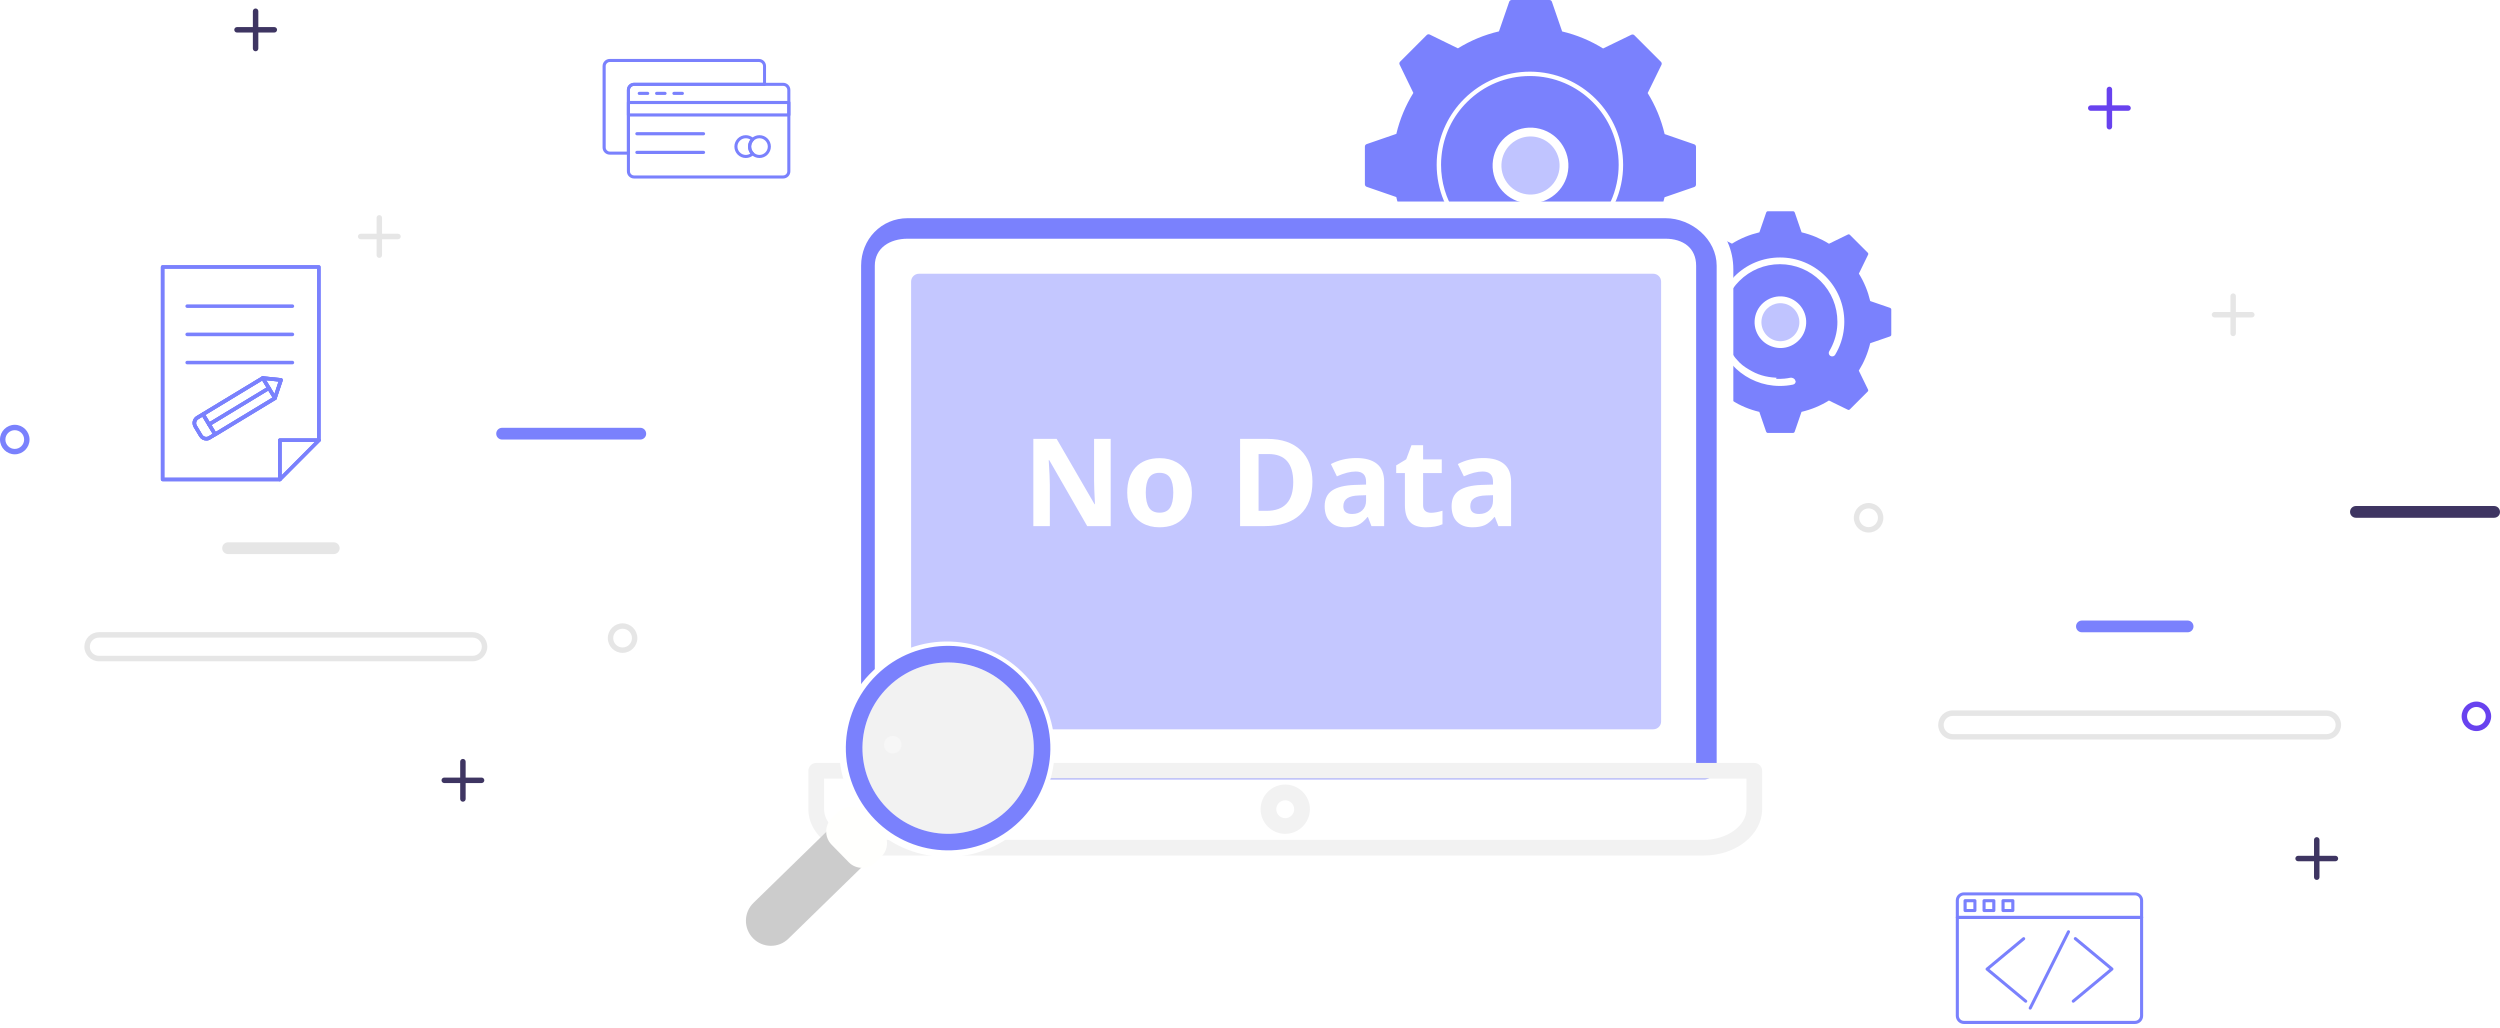 <svg width="450" height="185" viewBox="0 0 450 185" fill="none" xmlns="http://www.w3.org/2000/svg">
<path d="M306.601 140.274H156.411C155.638 140.274 155 139.643 155 138.852V47.943C155 43.157 158.853 39.274 163.589 39.274H299.411C304.147 39.274 308 43.157 308 47.943V138.852C308.012 139.643 307.386 140.274 306.601 140.274Z" fill="#F2F2F2"/>
<path d="M270.417 28.515C270.761 27.161 271.611 26.016 272.817 25.303C273.789 24.724 274.909 24.478 276.016 24.589C276.275 24.613 276.521 24.663 276.779 24.724C279.573 25.438 281.271 28.281 280.57 31.075C279.856 33.868 277.013 35.566 274.22 34.865C271.401 34.163 269.703 31.308 270.417 28.515Z" fill="#C0C4FF"/>
<path d="M245.68 26.386V33.179C245.68 33.376 245.803 33.548 245.987 33.622L251.329 35.468C251.944 38.114 252.99 40.6 254.381 42.852L251.895 47.935C251.808 48.107 251.845 48.329 251.981 48.464L256.78 53.264C256.916 53.399 257.137 53.436 257.31 53.35L262.405 50.876C264.644 52.267 267.13 53.313 269.776 53.941L271.622 59.294C271.684 59.479 271.869 59.602 272.065 59.602H278.859C279.056 59.602 279.228 59.479 279.302 59.294L281.148 53.953C283.794 53.337 286.28 52.291 288.532 50.901L293.615 53.387C293.787 53.473 294.008 53.436 294.144 53.301L298.943 48.501C299.079 48.366 299.116 48.144 299.03 47.972L296.556 42.877C297.947 40.637 298.993 38.151 299.62 35.505L304.974 33.659C305.158 33.597 305.281 33.413 305.281 33.216V26.423C305.281 26.226 305.158 26.053 304.974 25.98L299.633 24.134C299.017 21.488 297.971 19.002 296.581 16.75L299.066 11.667C299.153 11.495 299.116 11.273 298.98 11.138L294.181 6.338C294.045 6.203 293.824 6.166 293.652 6.252L288.557 8.726C286.317 7.335 283.831 6.289 281.185 5.661L279.339 0.308C279.277 0.123 279.093 0 278.896 0H272.102C271.905 0 271.733 0.123 271.659 0.308L269.813 5.649C267.167 6.264 264.681 7.31 262.429 8.701L257.347 6.215C257.174 6.129 256.953 6.166 256.817 6.301L252.018 11.101C251.882 11.236 251.845 11.458 251.932 11.63L254.405 16.725C253.015 18.965 251.968 21.451 251.341 24.097L245.987 25.943C245.803 26.004 245.68 26.189 245.68 26.386ZM263.537 17.808C266.712 14.645 270.921 12.898 275.401 12.898C284.655 12.91 292.175 20.442 292.162 29.684C292.162 30.25 292.138 30.828 292.076 31.382C291.83 33.831 291.042 36.182 289.775 38.299C289.664 38.483 289.418 38.545 289.233 38.434C289.098 38.348 289.024 38.2 289.036 38.053C289.036 37.991 289.061 37.942 289.086 37.892C290.292 35.886 291.03 33.634 291.276 31.308C291.326 30.767 291.362 30.225 291.362 29.684C291.375 20.872 284.212 13.697 275.388 13.685C271.118 13.685 267.106 15.347 264.078 18.362C261.445 20.983 259.845 24.367 259.476 28.023C259.414 28.564 259.389 29.118 259.389 29.659C259.389 32.81 260.3 35.751 261.875 38.225C264.706 42.68 269.69 45.646 275.364 45.646C276.508 45.646 277.64 45.523 278.748 45.289C278.957 45.24 279.179 45.375 279.216 45.597C279.228 45.633 279.228 45.683 279.228 45.72C279.216 45.892 279.093 46.027 278.92 46.064C278.859 46.077 278.785 46.089 278.723 46.101C278.686 46.114 278.65 46.114 278.625 46.126C278.613 46.126 278.6 46.126 278.588 46.138C277.714 46.31 276.816 46.409 275.917 46.433C275.733 46.433 275.548 46.446 275.376 46.446C274.798 46.446 274.219 46.421 273.653 46.36C269.826 45.966 266.269 44.292 263.512 41.523C260.349 38.348 258.602 34.139 258.602 29.659C258.602 29.081 258.626 28.503 258.688 27.936C259.094 24.121 260.78 20.565 263.537 17.808ZM274.798 36.588C274.465 36.551 274.145 36.502 273.813 36.416C270.17 35.493 267.955 31.776 268.878 28.121C269.321 26.349 270.429 24.872 272.004 23.937C273.567 23.001 275.401 22.731 277.173 23.186C280.816 24.109 283.031 27.826 282.108 31.481C281.259 34.791 278.108 36.92 274.798 36.588Z" fill="#7A81FD"/>
<path d="M300.531 55.7V60.242C300.531 60.377 300.617 60.488 300.74 60.537L304.322 61.768C304.74 63.54 305.429 65.201 306.365 66.703L304.703 70.112C304.642 70.235 304.666 70.37 304.765 70.469L307.977 73.681C308.075 73.779 308.211 73.804 308.334 73.742L311.743 72.081C313.244 73.016 314.906 73.718 316.678 74.136L317.908 77.717C317.958 77.84 318.068 77.926 318.204 77.926H322.745C322.88 77.926 322.991 77.84 323.04 77.717L324.271 74.136C326.043 73.718 327.705 73.028 329.206 72.093L332.615 73.754C332.738 73.816 332.873 73.791 332.972 73.693L336.184 70.481C336.282 70.382 336.307 70.247 336.246 70.124L334.584 66.715C335.519 65.213 336.221 63.552 336.639 61.78L340.221 60.549C340.344 60.5 340.43 60.389 340.43 60.254V55.713C340.43 55.577 340.344 55.467 340.221 55.417L336.639 54.187C336.221 52.414 335.532 50.753 334.596 49.252L336.258 45.843C336.319 45.72 336.295 45.584 336.196 45.486L332.984 42.274C332.886 42.175 332.75 42.151 332.627 42.212L329.218 43.873C327.717 42.938 326.056 42.237 324.283 41.818L323.053 38.237C323.003 38.114 322.893 38.028 322.757 38.028H318.216C318.081 38.028 317.97 38.114 317.921 38.237L316.69 41.818C314.918 42.237 313.256 42.926 311.755 43.861L308.346 42.2C308.223 42.138 308.088 42.163 307.989 42.261L304.777 45.473C304.679 45.572 304.654 45.707 304.716 45.83L306.377 49.239C305.442 50.741 304.74 52.402 304.322 54.174L300.74 55.405C300.605 55.454 300.531 55.577 300.531 55.7ZM312.223 49.732C314.413 47.541 317.318 46.347 320.407 46.347C323.496 46.347 326.4 47.553 328.591 49.744C330.781 51.934 331.975 54.839 331.975 57.928C331.975 58.322 331.95 58.715 331.914 59.097C331.741 60.783 331.2 62.408 330.326 63.86C330.154 64.155 329.772 64.241 329.477 64.069C329.268 63.946 329.157 63.712 329.181 63.478C329.194 63.392 329.218 63.306 329.268 63.22C330.043 61.915 330.535 60.463 330.683 58.962C330.72 58.617 330.732 58.26 330.732 57.916C330.732 55.147 329.661 52.55 327.705 50.593C325.748 48.636 323.151 47.566 320.394 47.553C317.625 47.553 315.029 48.624 313.072 50.581C311.374 52.279 310.327 54.47 310.094 56.833C310.057 57.19 310.044 57.534 310.044 57.891C310.044 60.66 311.115 63.257 313.072 65.213C313.084 65.226 313.109 65.25 313.121 65.263L313.133 65.275C313.81 65.94 314.561 66.383 315.361 66.826C316.85 67.65 318.511 67.995 320.259 67.995C320.296 67.995 319.742 67.995 319.742 67.995V68.204C320.973 68.204 321.539 68.142 322.253 67.995C322.585 67.921 323.065 68.142 323.139 68.475C323.151 68.536 323.237 68.61 323.225 68.672C323.2 68.93 323.053 69.152 322.782 69.213C322.745 69.225 322.733 69.225 322.696 69.238C321.92 69.398 321.145 69.472 320.357 69.472C319.964 69.472 319.57 69.447 319.188 69.41C313.355 68.819 308.789 63.872 308.801 57.891C308.801 57.497 308.826 57.091 308.863 56.697C309.158 54.076 310.327 51.627 312.223 49.732ZM322.856 61.989C321.994 62.506 320.997 62.727 320.013 62.617C319.791 62.592 319.558 62.555 319.336 62.494C318.13 62.186 317.121 61.435 316.481 60.365C315.841 59.294 315.669 58.051 315.964 56.845C316.592 54.359 319.127 52.858 321.613 53.485C324.099 54.113 325.612 56.648 324.973 59.134C324.677 60.34 323.914 61.349 322.856 61.989Z" fill="#7A81FD"/>
<path d="M317.54 59.737C317.072 58.949 316.937 58.039 317.159 57.153C317.577 55.491 319.165 54.42 320.814 54.593C320.974 54.605 321.146 54.642 321.306 54.679C323.127 55.147 324.247 57.005 323.78 58.839C323.558 59.725 323.004 60.463 322.217 60.931C321.429 61.398 320.518 61.534 319.632 61.312C318.746 61.078 317.995 60.525 317.54 59.737Z" fill="#C0C4FF"/>
<path d="M156.063 144.274C152.958 144.274 150 141.807 150 138.702V48.485C150 41.416 156.185 36.274 163.255 36.274H299.114C306.183 36.274 312 41.416 312 48.485V138.702C312 141.807 309.398 144.274 306.293 144.274H156.063Z" fill="white"/>
<path d="M140.973 32.133H114.132C113.418 32.133 112.84 31.554 112.84 30.841V16.195C112.84 15.482 113.418 14.903 114.132 14.903H140.973C141.687 14.903 142.265 15.482 142.265 16.195V30.841C142.265 31.554 141.687 32.133 140.973 32.133ZM114.132 15.457C113.726 15.457 113.394 15.789 113.394 16.195V30.841C113.394 31.247 113.726 31.579 114.132 31.579H140.973C141.379 31.579 141.712 31.247 141.712 30.841V16.195C141.712 15.789 141.379 15.457 140.973 15.457H114.132Z" fill="#7A81FD"/>
<path d="M141.995 20.971H113.123C112.975 20.971 112.84 20.848 112.84 20.688V18.448C112.84 18.3 112.963 18.165 113.123 18.165H141.995C142.142 18.165 142.278 18.288 142.278 18.448V20.688C142.265 20.848 142.142 20.971 141.995 20.971ZM113.394 20.417H141.712V18.731H113.394V20.417Z" fill="#7A81FD"/>
<path d="M134.243 28.441C133.111 28.441 132.188 27.517 132.188 26.385C132.188 25.253 133.111 24.33 134.243 24.33C134.784 24.33 135.289 24.539 135.67 24.909C135.72 24.958 135.756 25.032 135.756 25.105C135.756 25.179 135.72 25.253 135.67 25.302C135.375 25.585 135.215 25.979 135.215 26.385C135.215 26.804 135.375 27.185 135.683 27.468C135.732 27.517 135.769 27.591 135.769 27.665C135.769 27.739 135.732 27.813 135.683 27.862C135.277 28.244 134.772 28.441 134.243 28.441ZM134.243 24.884C133.418 24.884 132.741 25.561 132.741 26.385C132.741 27.21 133.418 27.887 134.243 27.887C134.538 27.887 134.833 27.801 135.067 27.641C134.797 27.284 134.649 26.853 134.649 26.385C134.649 25.93 134.797 25.487 135.08 25.13C134.833 24.97 134.538 24.884 134.243 24.884Z" fill="#7A81FD"/>
<path d="M136.704 28.441C135.571 28.441 134.648 27.517 134.648 26.385C134.648 25.253 135.571 24.33 136.704 24.33C137.836 24.33 138.759 25.253 138.759 26.385C138.759 27.517 137.836 28.441 136.704 28.441ZM136.704 24.884C135.879 24.884 135.202 25.561 135.202 26.385C135.202 27.21 135.879 27.887 136.704 27.887C137.528 27.887 138.205 27.21 138.205 26.385C138.205 25.561 137.528 24.884 136.704 24.884Z" fill="#7A81FD"/>
<path d="M126.638 24.355H114.639C114.491 24.355 114.355 24.232 114.355 24.072C114.355 23.912 114.479 23.789 114.639 23.789H126.638C126.785 23.789 126.921 23.912 126.921 24.072C126.921 24.232 126.798 24.355 126.638 24.355Z" fill="#7A81FD"/>
<path d="M126.638 27.715H114.639C114.491 27.715 114.355 27.591 114.355 27.431C114.355 27.284 114.479 27.148 114.639 27.148H126.638C126.785 27.148 126.921 27.271 126.921 27.431C126.921 27.579 126.798 27.715 126.638 27.715Z" fill="#7A81FD"/>
<path d="M116.582 17.094H115.068C114.921 17.094 114.785 16.971 114.785 16.811C114.785 16.663 114.908 16.528 115.068 16.528H116.582C116.73 16.528 116.865 16.651 116.865 16.811C116.865 16.971 116.742 17.094 116.582 17.094Z" fill="#7A81FD"/>
<path d="M119.707 17.094H118.193C118.046 17.094 117.91 16.971 117.91 16.811C117.91 16.663 118.033 16.528 118.193 16.528H119.707C119.855 16.528 119.99 16.651 119.99 16.811C119.978 16.971 119.855 17.094 119.707 17.094Z" fill="#7A81FD"/>
<path d="M122.824 17.094H121.31C121.163 17.094 121.027 16.971 121.027 16.811C121.027 16.663 121.15 16.528 121.31 16.528H122.824C122.972 16.528 123.107 16.651 123.107 16.811C123.107 16.971 122.984 17.094 122.824 17.094Z" fill="#7A81FD"/>
<path d="M113.113 27.837H109.753C109.039 27.837 108.461 27.259 108.461 26.545V11.9C108.461 11.186 109.039 10.608 109.753 10.608H136.594C137.308 10.608 137.886 11.186 137.886 11.9V15.174C137.886 15.321 137.763 15.457 137.603 15.457H114.122C113.716 15.457 113.384 15.789 113.384 16.195V27.554C113.396 27.714 113.273 27.837 113.113 27.837ZM109.765 11.162C109.359 11.162 109.027 11.494 109.027 11.9V26.545C109.027 26.951 109.359 27.284 109.765 27.284H112.842V16.195C112.842 15.481 113.421 14.903 114.134 14.903H137.345V11.9C137.345 11.494 137.013 11.162 136.607 11.162H109.765Z" fill="#7A81FD"/>
<path d="M2.658 81.778C1.194 81.778 0 80.585 0 79.12C0 77.656 1.194 76.462 2.658 76.462C4.123 76.462 5.317 77.656 5.317 79.12C5.317 80.585 4.123 81.778 2.658 81.778ZM2.658 77.434C1.735 77.434 0.972 78.185 0.972 79.12C0.972 80.043 1.723 80.806 2.658 80.806C3.581 80.806 4.344 80.055 4.344 79.12C4.344 78.185 3.594 77.434 2.658 77.434Z" fill="#7A81FD"/>
<path d="M112.065 117.517C110.6 117.517 109.406 116.323 109.406 114.859C109.406 113.394 110.6 112.2 112.065 112.2C113.529 112.2 114.723 113.394 114.723 114.859C114.723 116.323 113.529 117.517 112.065 117.517ZM112.065 113.173C111.142 113.173 110.378 113.923 110.378 114.859C110.378 115.782 111.129 116.545 112.065 116.545C112.988 116.545 113.751 115.794 113.751 114.859C113.751 113.923 113 113.173 112.065 113.173Z" fill="#E6E6E6"/>
<path d="M83.324 144.309C83.053 144.309 82.832 144.087 82.832 143.817V137.097C82.832 136.826 83.053 136.605 83.324 136.605C83.595 136.605 83.817 136.826 83.817 137.097V143.817C83.817 144.087 83.595 144.309 83.324 144.309Z" fill="#3E3562"/>
<path d="M86.684 140.949H79.965C79.694 140.949 79.473 140.727 79.473 140.457C79.473 140.186 79.694 139.964 79.965 139.964H86.684C86.955 139.964 87.177 140.186 87.177 140.457C87.177 140.727 86.955 140.949 86.684 140.949Z" fill="#3E3562"/>
<path d="M68.277 46.421C68.007 46.421 67.785 46.2 67.785 45.929V39.209C67.785 38.939 68.007 38.717 68.277 38.717C68.548 38.717 68.77 38.939 68.77 39.209V45.929C68.77 46.212 68.548 46.421 68.277 46.421Z" fill="#E6E6E6"/>
<path d="M71.638 43.062H64.918C64.647 43.062 64.426 42.84 64.426 42.569C64.426 42.299 64.647 42.077 64.918 42.077H71.638C71.908 42.077 72.13 42.299 72.13 42.569C72.13 42.84 71.908 43.062 71.638 43.062Z" fill="#E6E6E6"/>
<path d="M46.008 9.23C45.737 9.23 45.516 9.008 45.516 8.738V2.018C45.516 1.747 45.737 1.526 46.008 1.526C46.279 1.526 46.5 1.747 46.5 2.018V8.738C46.5 9.008 46.279 9.23 46.008 9.23Z" fill="#3E3562"/>
<path d="M49.38 5.858H42.66C42.389 5.858 42.168 5.637 42.168 5.366C42.168 5.095 42.389 4.874 42.66 4.874H49.38C49.651 4.874 49.872 5.095 49.872 5.366C49.86 5.649 49.638 5.858 49.38 5.858Z" fill="#3E3562"/>
<path d="M85.09 119.031H17.809C16.369 119.031 15.188 117.862 15.188 116.409C15.188 114.957 16.357 113.788 17.809 113.788H85.09C86.53 113.788 87.711 114.957 87.711 116.409C87.711 117.862 86.53 119.031 85.09 119.031ZM17.809 114.773C16.898 114.773 16.172 115.511 16.172 116.409C16.172 117.32 16.91 118.046 17.809 118.046H85.09C86.001 118.046 86.727 117.308 86.727 116.409C86.727 115.499 85.988 114.773 85.09 114.773H17.809Z" fill="#E6E6E6"/>
<path d="M115.251 79.12H90.379C89.788 79.12 89.32 78.64 89.32 78.062C89.32 77.471 89.8 77.003 90.379 77.003H115.251C115.841 77.003 116.309 77.483 116.309 78.062C116.321 78.64 115.841 79.12 115.251 79.12Z" fill="#7A81FD"/>
<path d="M60.081 99.734H41.054C40.464 99.734 39.996 99.254 39.996 98.676C39.996 98.085 40.476 97.617 41.054 97.617H60.081C60.671 97.617 61.139 98.097 61.139 98.676C61.139 99.254 60.671 99.734 60.081 99.734Z" fill="#E6E6E6"/>
<path d="M50.379 86.626C50.207 86.626 50.047 86.478 50.047 86.306V79.242C50.047 79.07 50.195 78.922 50.367 78.922H57.394C57.492 78.922 57.579 78.959 57.64 79.033C57.751 79.156 57.751 79.353 57.628 79.476L50.601 86.528C50.539 86.589 50.465 86.626 50.379 86.626ZM50.687 79.562V85.543L56.643 79.562H50.687Z" fill="#7A81FD"/>
<path d="M50.367 86.626H29.273C29.101 86.626 28.953 86.478 28.953 86.306V48.057C28.953 47.885 29.101 47.737 29.273 47.737H57.394C57.566 47.737 57.714 47.885 57.714 48.057V79.242C57.714 79.415 57.566 79.562 57.394 79.562H50.687V86.306C50.687 86.491 50.539 86.626 50.367 86.626ZM29.593 85.986H50.047V79.242C50.047 79.07 50.195 78.922 50.367 78.922H57.074V48.377H29.593V85.986ZM37.137 79.291C36.645 79.291 36.165 79.045 35.882 78.59L34.873 76.904C34.676 76.572 34.614 76.178 34.7 75.796C34.799 75.415 35.033 75.095 35.365 74.898L47.13 67.772C47.192 67.735 47.266 67.723 47.327 67.723L50.613 68.068C50.712 68.08 50.798 68.129 50.847 68.215C50.896 68.301 50.908 68.4 50.884 68.486L49.788 71.76C49.764 71.834 49.715 71.895 49.653 71.932L38.897 78.454C38.885 78.467 38.872 78.467 38.86 78.467L37.888 79.058C37.654 79.23 37.396 79.291 37.137 79.291ZM47.376 68.388L35.697 75.452C35.513 75.562 35.377 75.747 35.328 75.956C35.279 76.165 35.303 76.387 35.414 76.572L36.423 78.258C36.657 78.639 37.162 78.762 37.543 78.528L38.54 77.913C38.552 77.901 38.565 77.901 38.577 77.888L49.21 71.452L50.133 68.671L47.376 68.388Z" fill="#7A81FD"/>
<path d="M49.492 71.993C49.381 71.993 49.283 71.932 49.221 71.833L47.031 68.215C46.969 68.117 46.969 67.981 47.031 67.883C47.092 67.784 47.215 67.723 47.338 67.735L50.624 68.08C50.722 68.092 50.809 68.141 50.858 68.227C50.907 68.313 50.919 68.412 50.895 68.498L49.8 71.772C49.763 71.895 49.652 71.969 49.529 71.993C49.517 71.993 49.504 71.993 49.492 71.993ZM47.904 68.449L49.406 70.922L50.156 68.683L47.904 68.449Z" fill="#7A81FD"/>
<path d="M38.737 78.516C38.626 78.516 38.516 78.454 38.454 78.368L37.359 76.559C37.297 76.461 37.297 76.338 37.359 76.239C37.396 76.178 37.445 76.129 37.506 76.104L48.238 69.606C48.312 69.557 48.398 69.544 48.484 69.569C48.57 69.594 48.632 69.643 48.681 69.717L49.776 71.526C49.862 71.673 49.813 71.87 49.665 71.969L38.909 78.491C38.848 78.504 38.786 78.516 38.737 78.516ZM38.072 76.498L38.836 77.753L49.05 71.563L48.287 70.295L38.072 76.498Z" fill="#7A81FD"/>
<path d="M37.629 76.707C37.519 76.707 37.408 76.645 37.346 76.547L36.263 74.75C36.227 74.689 36.202 74.615 36.214 74.529C36.226 74.43 36.276 74.344 36.362 74.295L47.13 67.772C47.278 67.674 47.475 67.723 47.573 67.883L48.669 69.692C48.718 69.766 48.73 69.852 48.706 69.938C48.681 70.025 48.632 70.086 48.558 70.135L37.789 76.658C37.752 76.695 37.691 76.707 37.629 76.707ZM36.977 74.689L37.74 75.956L47.955 69.766L47.192 68.499L36.977 74.689Z" fill="#7A81FD"/>
<path d="M37.139 79.291C36.647 79.291 36.167 79.045 35.883 78.59L34.874 76.904C34.678 76.571 34.616 76.177 34.702 75.796C34.8 75.415 35.034 75.094 35.367 74.898L36.364 74.295C36.486 74.221 36.659 74.233 36.757 74.344C36.77 74.356 36.794 74.381 36.806 74.405L38.997 78.011C39.083 78.159 39.046 78.356 38.899 78.454L37.889 79.07C37.656 79.23 37.397 79.291 37.139 79.291ZM36.425 75.021L35.699 75.464C35.514 75.575 35.379 75.759 35.33 75.968C35.281 76.177 35.305 76.399 35.416 76.584L36.425 78.27C36.659 78.651 37.163 78.774 37.545 78.54L38.271 78.097L37.422 76.694L36.425 75.021Z" fill="#7A81FD"/>
<path d="M50.367 86.626H29.273C29.101 86.626 28.953 86.478 28.953 86.306V48.057C28.953 47.885 29.101 47.737 29.273 47.737H57.394C57.566 47.737 57.714 47.885 57.714 48.057V79.242C57.714 79.415 57.566 79.562 57.394 79.562H50.687V86.306C50.687 86.491 50.539 86.626 50.367 86.626ZM29.593 85.986H50.047V79.242C50.047 79.07 50.195 78.922 50.367 78.922H57.074V48.377H29.593V85.986Z" fill="#7A81FD"/>
<path d="M50.38 86.627C50.294 86.627 50.22 86.59 50.159 86.528C50.036 86.405 50.036 86.196 50.159 86.073L57.186 79.021C57.309 78.898 57.518 78.898 57.641 79.021C57.764 79.144 57.764 79.353 57.641 79.476L50.614 86.528C50.54 86.602 50.454 86.627 50.38 86.627Z" fill="#7A81FD"/>
<path d="M52.631 55.428H33.691C33.519 55.428 33.371 55.281 33.371 55.109C33.371 54.936 33.519 54.789 33.691 54.789H52.631C52.803 54.789 52.951 54.936 52.951 55.109C52.951 55.281 52.816 55.428 52.631 55.428Z" fill="#7A81FD"/>
<path d="M52.631 60.511H33.691C33.519 60.511 33.371 60.363 33.371 60.191C33.371 60.019 33.519 59.871 33.691 59.871H52.631C52.803 59.871 52.951 60.019 52.951 60.191C52.951 60.363 52.816 60.511 52.631 60.511Z" fill="#7A81FD"/>
<path d="M52.631 65.582H33.691C33.519 65.582 33.371 65.434 33.371 65.262C33.371 65.09 33.519 64.942 33.691 64.942H52.631C52.803 64.942 52.951 65.09 52.951 65.262C52.951 65.434 52.816 65.582 52.631 65.582Z" fill="#7A81FD"/>
<path d="M37.139 79.291C36.647 79.291 36.167 79.045 35.883 78.59L34.874 76.904C34.678 76.572 34.616 76.178 34.702 75.796C34.8 75.415 35.034 75.095 35.367 74.898L47.132 67.772C47.193 67.736 47.267 67.723 47.329 67.723L50.615 68.068C50.713 68.08 50.799 68.129 50.849 68.215C50.898 68.302 50.91 68.4 50.886 68.486L49.79 71.76C49.766 71.834 49.716 71.895 49.655 71.932L38.899 78.455C38.886 78.467 38.874 78.467 38.862 78.467L37.889 79.058C37.656 79.23 37.397 79.291 37.139 79.291ZM47.378 68.388L35.699 75.452C35.514 75.563 35.379 75.747 35.33 75.956C35.281 76.166 35.305 76.387 35.416 76.572L36.425 78.258C36.659 78.639 37.163 78.762 37.545 78.528L38.542 77.913C38.554 77.901 38.566 77.901 38.579 77.888L49.212 71.452L50.135 68.671L47.378 68.388Z" fill="#7A81FD"/>
<path d="M38.739 78.516C38.653 78.516 38.591 78.492 38.529 78.442C38.505 78.418 38.48 78.393 38.456 78.368L36.265 74.75C36.179 74.603 36.228 74.406 36.376 74.307C36.523 74.221 36.72 74.27 36.819 74.418L38.985 77.999C39.034 78.049 39.059 78.122 39.059 78.196C39.059 78.368 38.911 78.516 38.739 78.516Z" fill="#7A81FD"/>
<path d="M49.491 71.993C49.38 71.993 49.282 71.944 49.22 71.834L47.03 68.215C46.944 68.068 46.98 67.871 47.14 67.772C47.288 67.686 47.485 67.723 47.583 67.883L49.774 71.501C49.86 71.649 49.811 71.846 49.663 71.944C49.602 71.981 49.553 71.993 49.491 71.993Z" fill="#7A81FD"/>
<path d="M37.629 76.707C37.518 76.707 37.419 76.658 37.358 76.547C37.272 76.399 37.309 76.203 37.468 76.104L48.237 69.581C48.385 69.483 48.581 69.532 48.68 69.692C48.766 69.84 48.729 70.037 48.569 70.135L37.801 76.658C37.752 76.695 37.69 76.707 37.629 76.707Z" fill="#7A81FD"/>
<path d="M336.346 95.858C334.881 95.858 333.688 94.664 333.688 93.2C333.688 91.735 334.881 90.541 336.346 90.541C337.81 90.541 339.004 91.735 339.004 93.2C339.004 94.664 337.81 95.858 336.346 95.858ZM336.346 91.513C335.423 91.513 334.66 92.264 334.66 93.2C334.66 94.123 335.41 94.885 336.346 94.885C337.269 94.885 338.032 94.135 338.032 93.2C338.032 92.276 337.281 91.513 336.346 91.513Z" fill="#E6E6E6"/>
<path d="M445.752 131.596C444.287 131.596 443.094 130.403 443.094 128.938C443.094 127.474 444.287 126.28 445.752 126.28C447.216 126.28 448.41 127.474 448.41 128.938C448.41 130.403 447.216 131.596 445.752 131.596ZM445.752 127.252C444.829 127.252 444.066 128.003 444.066 128.938C444.066 129.861 444.817 130.624 445.752 130.624C446.675 130.624 447.438 129.873 447.438 128.938C447.438 128.003 446.675 127.252 445.752 127.252Z" fill="#6842EF"/>
<path d="M417.016 158.388C416.745 158.388 416.523 158.167 416.523 157.896V151.176C416.523 150.906 416.745 150.684 417.016 150.684C417.286 150.684 417.508 150.906 417.508 151.176V157.896C417.508 158.179 417.286 158.388 417.016 158.388Z" fill="#3E3562"/>
<path d="M420.376 155.028H413.656C413.386 155.028 413.164 154.807 413.164 154.536C413.164 154.265 413.386 154.044 413.656 154.044H420.376C420.647 154.044 420.868 154.265 420.868 154.536C420.868 154.807 420.647 155.028 420.376 155.028Z" fill="#3E3562"/>
<path d="M401.969 60.513C401.698 60.513 401.477 60.291 401.477 60.02V53.301C401.477 53.03 401.698 52.809 401.969 52.809C402.24 52.809 402.461 53.03 402.461 53.301V60.02C402.449 60.291 402.24 60.513 401.969 60.513Z" fill="#E6E6E6"/>
<path d="M405.329 57.141H398.609C398.339 57.141 398.117 56.919 398.117 56.648C398.117 56.378 398.339 56.156 398.609 56.156H405.329C405.6 56.156 405.821 56.378 405.821 56.648C405.821 56.932 405.6 57.141 405.329 57.141Z" fill="#E6E6E6"/>
<path d="M379.692 23.309C379.421 23.309 379.199 23.087 379.199 22.817V16.097C379.199 15.826 379.421 15.605 379.692 15.605C379.962 15.605 380.184 15.826 380.184 16.097V22.817C380.184 23.087 379.962 23.309 379.692 23.309Z" fill="#6842EF"/>
<path d="M383.052 19.949H376.332C376.061 19.949 375.84 19.728 375.84 19.457C375.84 19.186 376.061 18.965 376.332 18.965H383.052C383.322 18.965 383.544 19.186 383.544 19.457C383.544 19.728 383.322 19.949 383.052 19.949Z" fill="#6842EF"/>
<path d="M418.777 133.11H351.496C350.056 133.11 348.875 131.941 348.875 130.489C348.875 129.037 350.044 127.867 351.496 127.867H418.777C420.217 127.867 421.399 129.037 421.399 130.489C421.399 131.941 420.217 133.11 418.777 133.11ZM351.496 128.864C350.586 128.864 349.86 129.603 349.86 130.501C349.86 131.399 350.598 132.138 351.496 132.138H418.777C419.688 132.138 420.414 131.399 420.414 130.501C420.414 129.603 419.676 128.864 418.777 128.864H351.496Z" fill="#E6E6E6"/>
<path d="M448.938 93.199H424.066C423.475 93.199 423.008 92.719 423.008 92.141C423.008 91.55 423.488 91.082 424.066 91.082H448.938C449.529 91.082 449.997 91.562 449.997 92.141C450.009 92.732 449.529 93.199 448.938 93.199Z" fill="#3E3562"/>
<path d="M393.768 113.813H374.742C374.151 113.813 373.684 113.333 373.684 112.755C373.684 112.164 374.164 111.697 374.742 111.697H393.768C394.359 111.697 394.827 112.176 394.827 112.755C394.827 113.346 394.359 113.813 393.768 113.813Z" fill="#7A81FD"/>
<path d="M384.299 184.318H353.507C352.695 184.318 352.043 183.654 352.043 182.854V162.092C352.043 161.28 352.695 160.628 353.507 160.628H384.299C385.111 160.628 385.764 161.292 385.764 162.092V182.854C385.764 183.666 385.111 184.318 384.299 184.318ZM353.507 161.169C353.003 161.169 352.597 161.575 352.597 162.08V182.841C352.597 183.346 353.003 183.752 353.507 183.752H384.299C384.804 183.752 385.21 183.346 385.21 182.841V162.08C385.21 161.575 384.804 161.169 384.299 161.169H353.507Z" fill="#7A81FD"/>
<path d="M385.493 165.415H352.326C352.178 165.415 352.043 165.292 352.043 165.132C352.043 164.984 352.166 164.849 352.326 164.849H385.493C385.64 164.849 385.776 164.972 385.776 165.132C385.764 165.292 385.64 165.415 385.493 165.415Z" fill="#7A81FD"/>
<path d="M355.477 164.172H353.717C353.569 164.172 353.434 164.049 353.434 163.889V162.129C353.434 161.982 353.557 161.846 353.717 161.846H355.477C355.624 161.846 355.76 161.969 355.76 162.129V163.889C355.76 164.049 355.624 164.172 355.477 164.172ZM354 163.618H355.206V162.412H354V163.618Z" fill="#7A81FD"/>
<path d="M358.886 164.172H357.139C356.991 164.172 356.855 164.049 356.855 163.889V162.129C356.855 161.982 356.979 161.846 357.139 161.846H358.886C359.034 161.846 359.169 161.969 359.169 162.129V163.889C359.169 164.049 359.046 164.172 358.886 164.172ZM357.409 163.618H358.603V162.412H357.409V163.618Z" fill="#7A81FD"/>
<path d="M362.309 164.172H360.549C360.401 164.172 360.266 164.049 360.266 163.889V162.129C360.266 161.982 360.389 161.846 360.549 161.846H362.309C362.456 161.846 362.592 161.969 362.592 162.129V163.889C362.579 164.049 362.456 164.172 362.309 164.172ZM360.832 163.618H362.026V162.412H360.832V163.618Z" fill="#7A81FD"/>
<path d="M364.623 180.491C364.561 180.491 364.499 180.466 364.45 180.429L357.497 174.645C357.435 174.596 357.398 174.51 357.398 174.436C357.398 174.35 357.435 174.276 357.497 174.226L364.081 168.75C364.204 168.652 364.376 168.664 364.475 168.787C364.573 168.91 364.561 169.082 364.438 169.181L358.112 174.436L364.807 180.011C364.93 180.109 364.942 180.281 364.844 180.404C364.782 180.454 364.709 180.491 364.623 180.491Z" fill="#7A81FD"/>
<path d="M373.189 180.491C373.115 180.491 373.029 180.454 372.98 180.392C372.881 180.269 372.894 180.097 373.017 179.998L379.712 174.423L373.386 169.169C373.263 169.07 373.25 168.898 373.349 168.775C373.447 168.652 373.62 168.639 373.743 168.738L380.327 174.214C380.388 174.263 380.425 174.35 380.425 174.423C380.425 174.51 380.388 174.583 380.327 174.633L373.374 180.417C373.312 180.466 373.25 180.491 373.189 180.491Z" fill="#7A81FD"/>
<path d="M365.438 181.734C365.401 181.734 365.352 181.722 365.315 181.709C365.179 181.635 365.118 181.475 365.192 181.34L372.084 167.593C372.157 167.458 372.317 167.396 372.453 167.47C372.588 167.544 372.65 167.704 372.576 167.84L365.684 181.586C365.635 181.685 365.536 181.734 365.438 181.734Z" fill="#7A81FD"/>
<path d="M299.76 39.274H163.378C158.622 39.274 155 43.08 155 47.834V138.377C155 139.153 155.382 140.274 156.158 140.274H306.967C307.743 140.274 309 139.165 309 138.377V47.834C309 43.08 304.516 39.274 299.76 39.274ZM305.304 137.811H157.464V47.834C157.464 44.632 160.174 42.969 163.378 42.969H299.76C302.963 42.969 305.304 44.632 305.304 47.834V137.811Z" fill="#7A81FD"/>
<path d="M297.584 131.274H165.416C164.64 131.274 164 130.646 164 129.858V50.69C164 49.914 164.628 49.274 165.416 49.274H297.584C298.36 49.274 299 49.902 299 50.69V129.871C299 130.646 298.372 131.274 297.584 131.274Z" fill="#C4C7FF"/>
<path d="M199.926 94.698H195.696L188.867 82.823H188.77C188.906 84.92 188.974 86.416 188.974 87.311V94.698H186V79H190.198L197.016 90.757H197.092C196.984 88.717 196.931 87.275 196.931 86.43V79H199.926V94.698Z" fill="white"/>
<path d="M206.24 88.674C206.24 89.863 206.433 90.761 206.82 91.369C207.213 91.978 207.85 92.282 208.731 92.282C209.604 92.282 210.231 91.981 210.61 91.38C210.996 90.772 211.19 89.87 211.19 88.674C211.19 87.486 210.996 86.595 210.61 86.001C210.223 85.407 209.59 85.109 208.709 85.109C207.836 85.109 207.206 85.407 206.82 86.001C206.433 86.588 206.24 87.479 206.24 88.674ZM214.54 88.674C214.54 90.629 214.024 92.157 212.994 93.259C211.963 94.362 210.528 94.913 208.688 94.913C207.535 94.913 206.519 94.662 205.639 94.161C204.758 93.653 204.082 92.926 203.609 91.981C203.137 91.037 202.901 89.934 202.901 88.674C202.901 86.713 203.412 85.188 204.436 84.1C205.46 83.012 206.898 82.468 208.752 82.468C209.905 82.468 210.921 82.719 211.802 83.22C212.682 83.721 213.359 84.44 213.831 85.378C214.304 86.316 214.54 87.415 214.54 88.674Z" fill="white"/>
<path d="M236.24 86.699C236.24 89.283 235.503 91.262 234.028 92.636C232.561 94.011 230.438 94.698 227.661 94.698H223.215V79H228.144C230.707 79 232.697 79.676 234.114 81.029C235.531 82.382 236.24 84.272 236.24 86.699ZM232.782 86.784C232.782 83.413 231.294 81.727 228.316 81.727H226.544V91.949H227.972C231.179 91.949 232.782 90.228 232.782 86.784Z" fill="white"/>
<path d="M246.859 94.698L246.226 93.066H246.14C245.588 93.76 245.019 94.243 244.432 94.515C243.853 94.78 243.094 94.913 242.156 94.913C241.004 94.913 240.095 94.583 239.429 93.925C238.77 93.266 238.441 92.329 238.441 91.112C238.441 89.838 238.885 88.9 239.772 88.299C240.667 87.69 242.013 87.354 243.81 87.289L245.893 87.225V86.699C245.893 85.482 245.27 84.873 244.024 84.873C243.065 84.873 241.938 85.163 240.642 85.743L239.558 83.531C240.939 82.808 242.471 82.447 244.153 82.447C245.764 82.447 246.999 82.797 247.858 83.499C248.717 84.2 249.146 85.267 249.146 86.699V94.698H246.859ZM245.893 89.136L244.626 89.179C243.674 89.208 242.965 89.379 242.5 89.694C242.034 90.009 241.802 90.489 241.802 91.133C241.802 92.057 242.331 92.518 243.391 92.518C244.15 92.518 244.755 92.3 245.205 91.863C245.664 91.427 245.893 90.847 245.893 90.124V89.136Z" fill="white"/>
<path d="M257.586 92.303C258.158 92.303 258.845 92.178 259.647 91.928V94.365C258.831 94.73 257.829 94.913 256.641 94.913C255.331 94.913 254.375 94.583 253.774 93.925C253.18 93.259 252.883 92.264 252.883 90.94V85.153H251.315V83.767L253.119 82.672L254.064 80.138H256.158V82.694H259.518V85.153H256.158V90.94C256.158 91.405 256.286 91.749 256.544 91.971C256.809 92.193 257.156 92.303 257.586 92.303Z" fill="white"/>
<path d="M269.708 94.698L269.075 93.066H268.989C268.437 93.76 267.868 94.243 267.281 94.515C266.702 94.78 265.943 94.913 265.005 94.913C263.853 94.913 262.944 94.583 262.278 93.925C261.619 93.266 261.29 92.329 261.29 91.112C261.29 89.838 261.734 88.9 262.621 88.299C263.516 87.69 264.862 87.354 266.659 87.289L268.742 87.225V86.699C268.742 85.482 268.119 84.873 266.873 84.873C265.914 84.873 264.787 85.163 263.491 85.743L262.407 83.531C263.788 82.808 265.32 82.447 267.002 82.447C268.613 82.447 269.848 82.797 270.707 83.499C271.566 84.2 271.995 85.267 271.995 86.699V94.698H269.708ZM268.742 89.136L267.475 89.179C266.523 89.208 265.814 89.379 265.349 89.694C264.883 90.009 264.651 90.489 264.651 91.133C264.651 92.057 265.18 92.518 266.24 92.518C266.999 92.518 267.604 92.3 268.054 91.863C268.513 91.427 268.742 90.847 268.742 90.124V89.136Z" fill="white"/>
<path d="M306.673 153.994H156.014C150.217 153.994 145.504 150.253 145.504 145.663V138.746C145.504 137.971 146.132 137.331 146.919 137.331H315.768C316.543 137.331 317.183 137.959 317.183 138.746V145.663C317.171 150.253 312.47 153.994 306.673 153.994ZM148.334 140.149V145.663C148.334 148.653 151.854 151.176 156.026 151.176H306.686C310.845 151.176 314.365 148.653 314.365 145.663V140.149H148.334Z" fill="#F2F2F2"/>
<path d="M231.341 150.093C228.904 150.093 226.91 148.099 226.91 145.65C226.91 143.214 228.904 141.22 231.341 141.22C233.79 141.22 235.783 143.214 235.783 145.65C235.771 148.099 233.777 150.093 231.341 150.093ZM231.341 144.051C230.455 144.051 229.728 144.777 229.728 145.663C229.728 146.549 230.455 147.275 231.341 147.275C232.227 147.275 232.953 146.549 232.953 145.663C232.953 144.777 232.227 144.051 231.341 144.051Z" fill="#F2F2F2"/>
<g filter="url(#filter0_d_6579_2708)">
<path d="M184.631 117.627C177.334 109.8 165.027 109.382 157.212 116.68C149.385 123.978 148.966 136.285 156.264 144.099C163.562 151.926 175.869 152.345 183.684 145.047C191.511 137.749 191.929 125.442 184.631 117.627ZM180.299 141.404C174.478 146.831 165.334 146.511 159.907 140.703C154.48 134.882 154.8 125.738 160.609 120.31C166.43 114.883 175.574 115.203 181.001 121.012C186.428 126.833 186.108 135.977 180.299 141.404Z" fill="white"/>
<path d="M186.069 130.866C186.177 122.35 179.361 115.359 170.846 115.251C162.33 115.143 155.339 121.959 155.231 130.474C155.123 138.99 161.938 145.981 170.454 146.089C178.97 146.197 185.961 139.381 186.069 130.866Z" fill="#F2F2F2"/>
<path opacity="0.35" d="M160.697 131.633C161.574 131.633 162.285 130.922 162.285 130.045C162.285 129.169 161.574 128.458 160.697 128.458C159.82 128.458 159.109 129.169 159.109 130.045C159.109 130.922 159.82 131.633 160.697 131.633Z" fill="white"/>
<path d="M183.837 117.812C176.736 110.539 165.081 110.379 157.808 117.48C150.535 124.581 150.375 136.236 157.476 143.509C164.577 150.782 176.231 150.942 183.505 143.841C190.79 136.74 190.938 125.086 183.837 117.812ZM159.617 141.429C153.673 135.325 153.796 125.566 159.9 119.622C166.004 113.677 175.764 113.8 181.708 119.905C187.652 126.009 187.529 135.768 181.425 141.712C175.321 147.656 165.561 147.533 159.617 141.429Z" fill="#7A81FD"/>
<path d="M135.543 164.886C133.808 163.101 133.845 160.246 135.629 158.511L148.933 145.539L155.221 151.988L141.918 164.959C140.146 166.707 137.29 166.67 135.543 164.886Z" fill="#CCCCCC"/>
<path d="M152.773 151.201L149.671 148.026C148.379 146.696 148.404 144.555 149.733 143.263L150.853 142.18C152.182 140.888 154.323 140.912 155.615 142.241L158.717 145.416C160.009 146.746 159.984 148.887 158.655 150.179L157.535 151.262C156.206 152.554 154.065 152.53 152.773 151.201Z" fill="#FFFFFD"/>
</g>
<defs>
<filter id="filter0_d_6579_2708" x="126.266" y="107.47" width="71.574" height="70.777" filterUnits="userSpaceOnUse" color-interpolation-filters="sRGB">
<feFlood flood-opacity="0" result="BackgroundImageFix"/>
<feColorMatrix in="SourceAlpha" type="matrix" values="0 0 0 0 0 0 0 0 0 0 0 0 0 0 0 0 0 0 127 0" result="hardAlpha"/>
<feOffset dy="4"/>
<feGaussianBlur stdDeviation="4"/>
<feComposite in2="hardAlpha" operator="out"/>
<feColorMatrix type="matrix" values="0 0 0 0 0 0 0 0 0 0 0 0 0 0 0 0 0 0 0.59 0"/>
<feBlend mode="normal" in2="BackgroundImageFix" result="effect1_dropShadow_6579_2708"/>
<feBlend mode="normal" in="SourceGraphic" in2="effect1_dropShadow_6579_2708" result="shape"/>
</filter>
</defs>
</svg>
